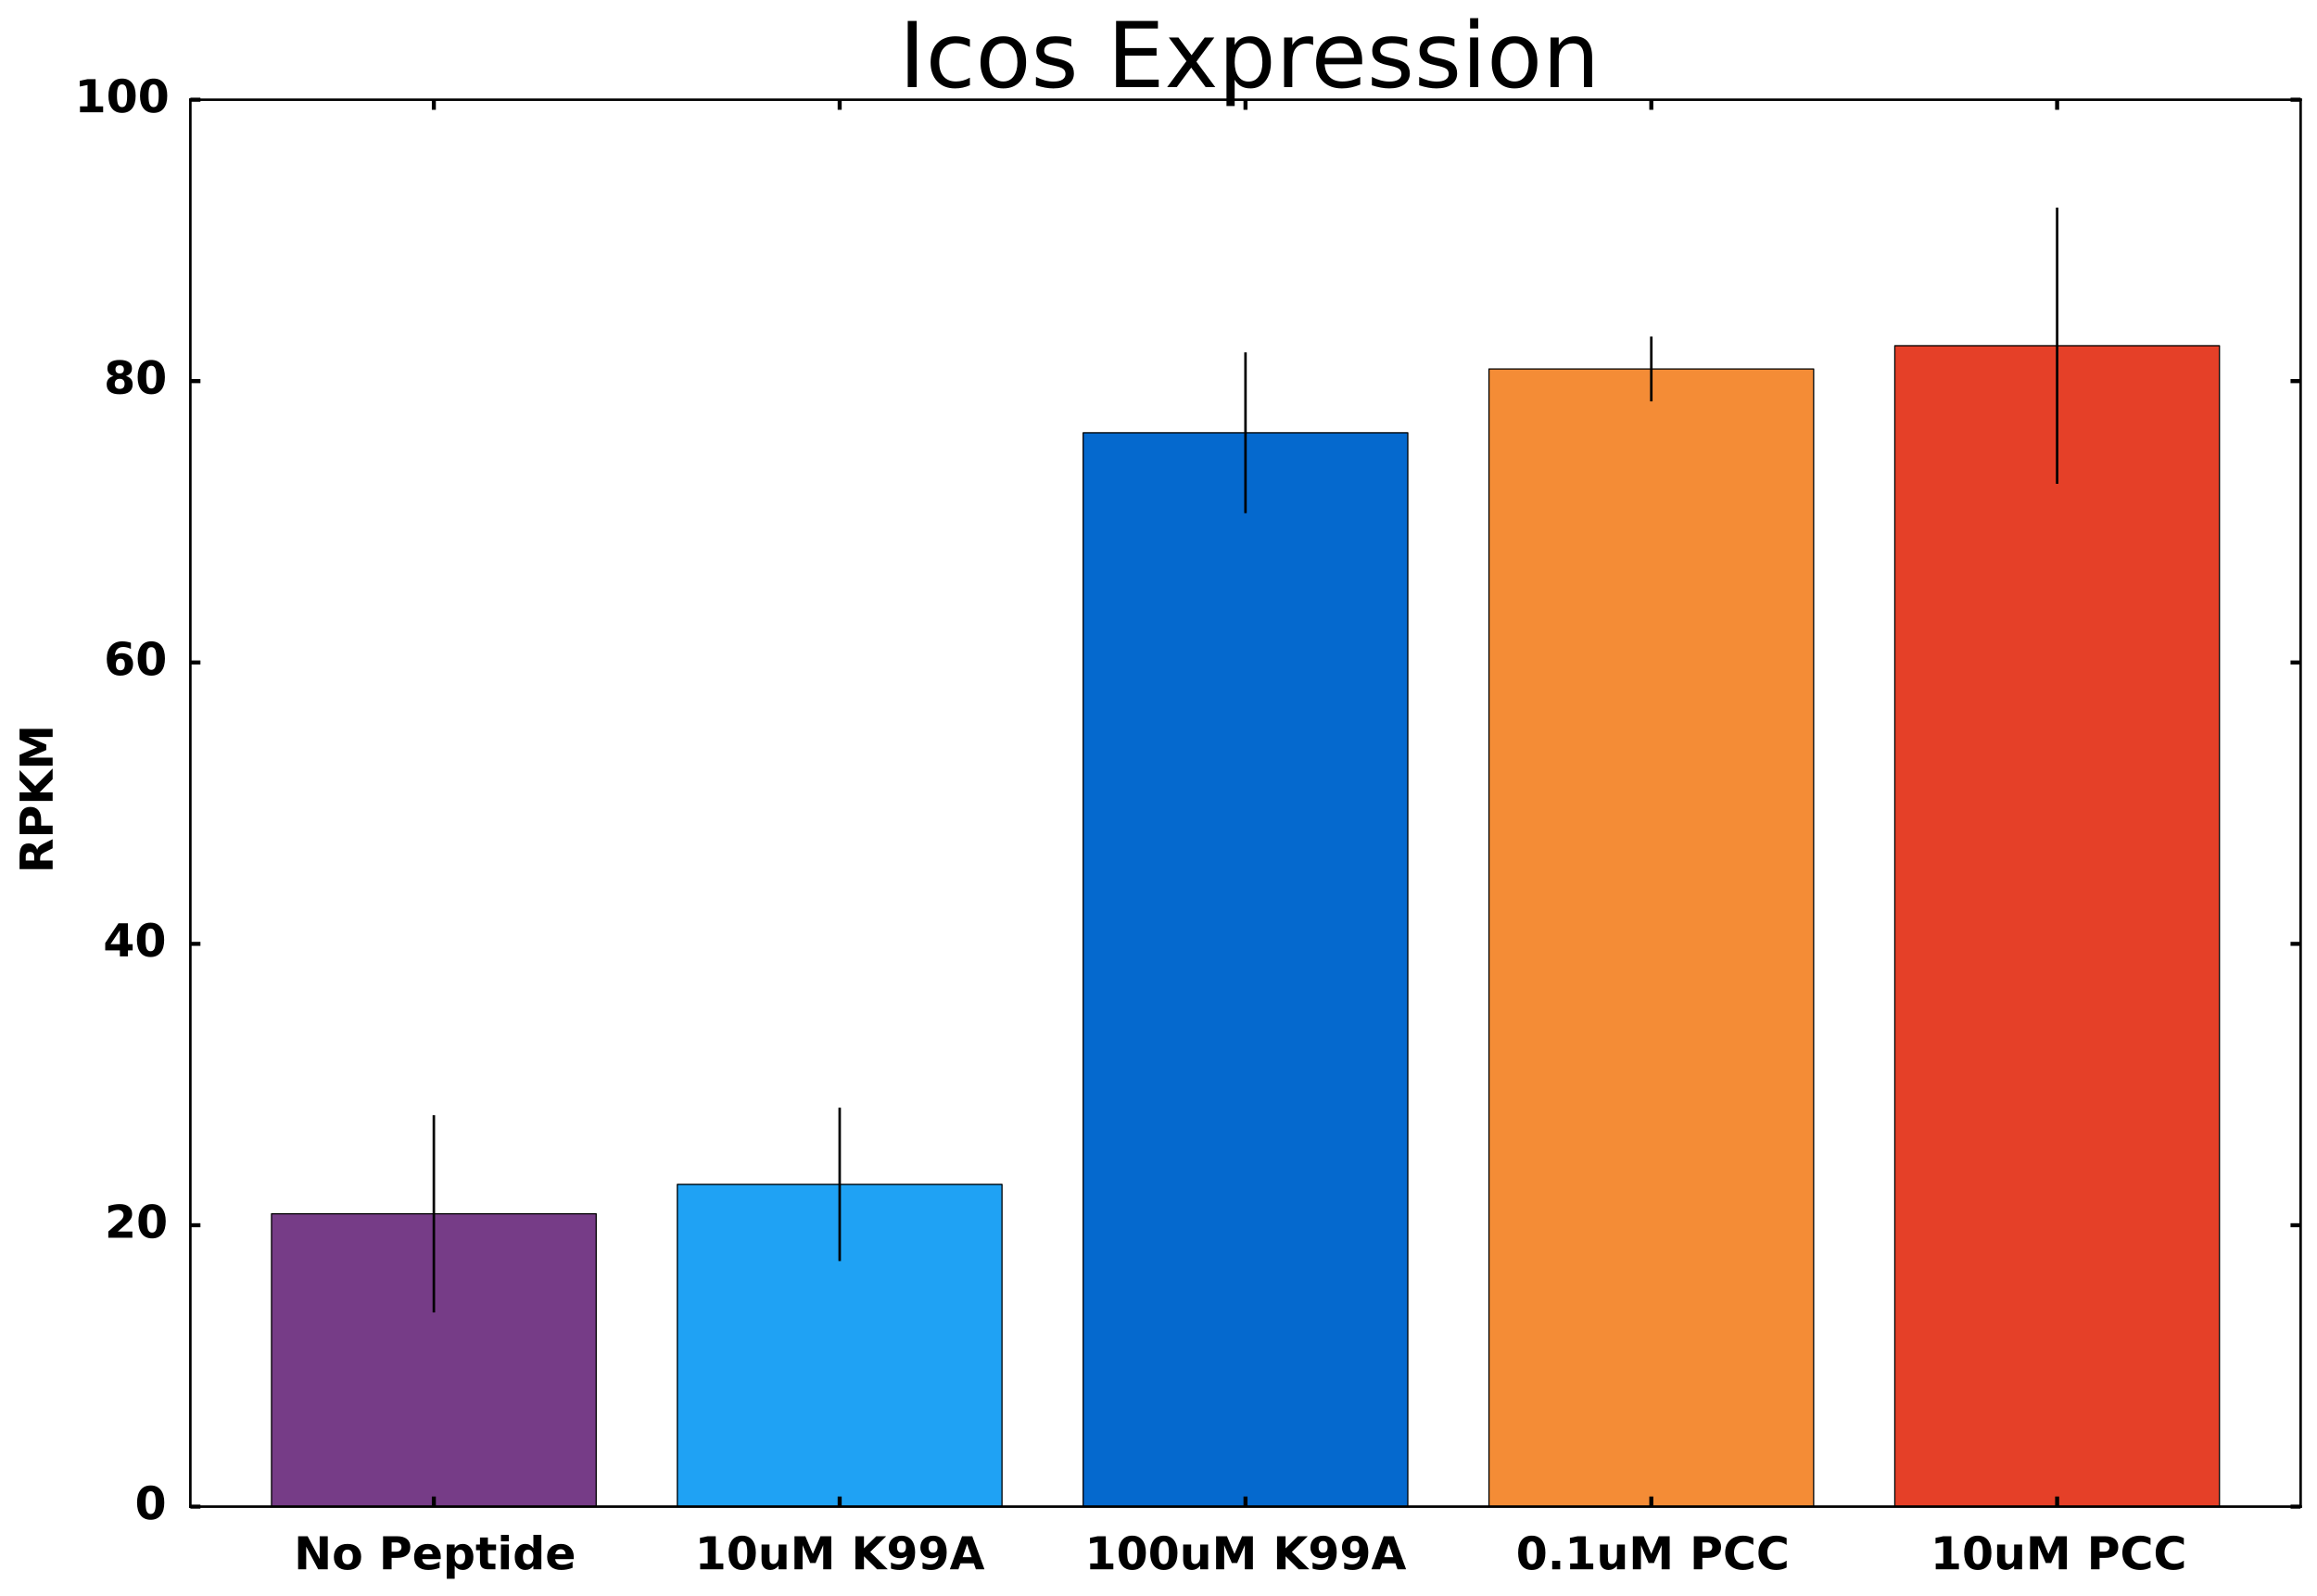 <?xml version="1.0" encoding="utf-8" standalone="no"?>
<!DOCTYPE svg PUBLIC "-//W3C//DTD SVG 1.1//EN"
  "http://www.w3.org/Graphics/SVG/1.1/DTD/svg11.dtd">
<!-- Created with matplotlib (http://matplotlib.org/) -->
<svg height="633pt" version="1.1" viewBox="0 0 919 633" width="919pt" xmlns="http://www.w3.org/2000/svg" xmlns:xlink="http://www.w3.org/1999/xlink">
 <defs>
  <style type="text/css">
*{stroke-linecap:butt;stroke-linejoin:round;}
  </style>
 </defs>
 <g id="figure_1">
  <g id="patch_1">
   <path d="
M0 633.375
L919.702 633.375
L919.702 -1.13687e-13
L0 -1.13687e-13
z
" style="fill:#ffffff;"/>
  </g>
  <g id="axes_1">
   <g id="patch_2">
    <path d="
M75.502 597.554
L912.502 597.554
L912.502 39.554
L75.502 39.554
z
" style="fill:#ffffff;"/>
   </g>
   <g id="patch_3">
    <path clip-path="url(#p544352f1a0)" d="
M107.694 597.554
L236.463 597.554
L236.463 481.418
L107.694 481.418
z
" style="fill:#763c87;stroke:#000000;stroke-linejoin:miter;stroke-width:0.48;"/>
   </g>
   <g id="patch_4">
    <path clip-path="url(#p544352f1a0)" d="
M268.655 597.554
L397.425 597.554
L397.425 469.75
L268.655 469.75
z
" style="fill:#1fa2f4;stroke:#000000;stroke-linejoin:miter;stroke-width:0.48;"/>
   </g>
   <g id="patch_5">
    <path clip-path="url(#p544352f1a0)" d="
M429.617 597.554
L558.386 597.554
L558.386 171.647
L429.617 171.647
z
" style="fill:#0569ce;stroke:#000000;stroke-linejoin:miter;stroke-width:0.48;"/>
   </g>
   <g id="patch_6">
    <path clip-path="url(#p544352f1a0)" d="
M590.578 597.554
L719.348 597.554
L719.348 146.336
L590.578 146.336
z
" style="fill:#f48c36;stroke:#000000;stroke-linejoin:miter;stroke-width:0.48;"/>
   </g>
   <g id="patch_7">
    <path clip-path="url(#p544352f1a0)" d="
M751.54 597.554
L880.309 597.554
L880.309 137.115
L751.54 137.115
z
" style="fill:#e54028;stroke:#000000;stroke-linejoin:miter;stroke-width:0.48;"/>
   </g>
   <g id="LineCollection_1">
    <path clip-path="url(#p544352f1a0)" d="
M172.078 520.535
L172.078 442.301" style="fill:none;stroke:#000000;"/>
    <path clip-path="url(#p544352f1a0)" d="
M333.04 500.163
L333.04 439.337" style="fill:none;stroke:#000000;"/>
    <path clip-path="url(#p544352f1a0)" d="
M494.002 203.54
L494.002 139.754" style="fill:none;stroke:#000000;"/>
    <path clip-path="url(#p544352f1a0)" d="
M654.963 159.187
L654.963 133.485" style="fill:none;stroke:#000000;"/>
    <path clip-path="url(#p544352f1a0)" d="
M815.925 191.889
L815.925 82.341" style="fill:none;stroke:#000000;"/>
   </g>
   <g id="line2d_1">
    <defs>
     <path d="
M3 1.83697e-16
L-3 -1.83697e-16" id="mf6afe704e8"/>
    </defs>
    <g clip-path="url(#p544352f1a0)">
     <use x="172.078" xlink:href="#mf6afe704e8" y="520.535"/>
     <use x="333.04" xlink:href="#mf6afe704e8" y="500.163"/>
     <use x="494.002" xlink:href="#mf6afe704e8" y="203.54"/>
     <use x="654.963" xlink:href="#mf6afe704e8" y="159.187"/>
     <use x="815.925" xlink:href="#mf6afe704e8" y="191.889"/>
    </g>
   </g>
   <g id="line2d_2">
    <g clip-path="url(#p544352f1a0)">
     <use x="172.078" xlink:href="#mf6afe704e8" y="442.301"/>
     <use x="333.04" xlink:href="#mf6afe704e8" y="439.337"/>
     <use x="494.002" xlink:href="#mf6afe704e8" y="139.754"/>
     <use x="654.963" xlink:href="#mf6afe704e8" y="133.485"/>
     <use x="815.925" xlink:href="#mf6afe704e8" y="82.342"/>
    </g>
   </g>
   <g id="line2d_3">
    <path clip-path="url(#p544352f1a0)" d="
M172.078 481.418
L333.04 469.75
L494.002 171.647
L654.963 146.336
L815.925 137.115" style="fill:none;"/>
   </g>
   <g id="patch_8">
    <path d="
M75.502 39.554
L912.502 39.554" style="fill:none;stroke:#000000;stroke-linecap:square;stroke-linejoin:miter;"/>
   </g>
   <g id="patch_9">
    <path d="
M75.502 597.554
L75.502 39.554" style="fill:none;stroke:#000000;stroke-linecap:square;stroke-linejoin:miter;"/>
   </g>
   <g id="patch_10">
    <path d="
M912.502 597.554
L912.502 39.554" style="fill:none;stroke:#000000;stroke-linecap:square;stroke-linejoin:miter;"/>
   </g>
   <g id="patch_11">
    <path d="
M75.502 597.554
L912.502 597.554" style="fill:none;stroke:#000000;stroke-linecap:square;stroke-linejoin:miter;"/>
   </g>
   <g id="matplotlib.axis_1">
    <g id="xtick_1">
     <g id="line2d_4">
      <defs>
       <path d="
M0 0
L0 -4" id="md018de7690" style="stroke:#000000;stroke-width:1.6;"/>
      </defs>
      <g>
       <use style="stroke:#000000;stroke-width:1.6;" x="172.078" xlink:href="#md018de7690" y="597.554"/>
      </g>
     </g>
     <g id="line2d_5">
      <defs>
       <path d="
M0 0
L0 4" id="mb6e9f458a9" style="stroke:#000000;stroke-width:1.6;"/>
      </defs>
      <g>
       <use style="stroke:#000000;stroke-width:1.6;" x="172.078" xlink:href="#mb6e9f458a9" y="39.554"/>
      </g>
     </g>
     <g id="text_1">
      <!-- No Peptide -->
      <defs>
       <path d="
M27.484 70.219
L27.484 54.688
L45.516 54.688
L45.516 42.188
L27.484 42.188
L27.484 19
Q27.484 15.188 29 13.844
Q30.516 12.5 35.016 12.5
L44 12.5
L44 0
L29 0
Q18.656 0 14.328 4.312
Q10.016 8.641 10.016 19
L10.016 42.188
L1.312 42.188
L1.312 54.688
L10.016 54.688
L10.016 70.219
z
" id="BitstreamVeraSans-Bold-74"/>
       <path id="BitstreamVeraSans-Bold-20"/>
       <path d="
M25.875 7.906
L25.875 -20.797
L8.406 -20.797
L8.406 54.688
L25.875 54.688
L25.875 46.688
Q29.5 51.469 33.891 53.734
Q38.281 56 44 56
Q54.109 56 60.594 47.969
Q67.094 39.938 67.094 27.297
Q67.094 14.656 60.594 6.609
Q54.109 -1.422 44 -1.422
Q38.281 -1.422 33.891 0.844
Q29.5 3.125 25.875 7.906
M37.5 43.312
Q31.891 43.312 28.875 39.188
Q25.875 35.062 25.875 27.297
Q25.875 19.531 28.875 15.406
Q31.891 11.281 37.5 11.281
Q43.109 11.281 46.062 15.375
Q49.031 19.484 49.031 27.297
Q49.031 35.109 46.062 39.203
Q43.109 43.312 37.5 43.312" id="BitstreamVeraSans-Bold-70"/>
       <path d="
M9.188 72.906
L40.375 72.906
Q54.297 72.906 61.734 66.719
Q69.188 60.547 69.188 49.125
Q69.188 37.641 61.734 31.469
Q54.297 25.297 40.375 25.297
L27.984 25.297
L27.984 0
L9.188 0
z

M27.984 59.281
L27.984 38.922
L38.375 38.922
Q43.844 38.922 46.828 41.578
Q49.812 44.234 49.812 49.125
Q49.812 54 46.828 56.641
Q43.844 59.281 38.375 59.281
z
" id="BitstreamVeraSans-Bold-50"/>
       <path d="
M62.984 27.484
L62.984 22.516
L22.125 22.516
Q22.75 16.359 26.562 13.281
Q30.375 10.203 37.203 10.203
Q42.719 10.203 48.5 11.844
Q54.297 13.484 60.406 16.797
L60.406 3.328
Q54.203 0.984 48 -0.219
Q41.797 -1.422 35.594 -1.422
Q20.75 -1.422 12.516 6.125
Q4.297 13.672 4.297 27.297
Q4.297 40.672 12.375 48.328
Q20.453 56 34.625 56
Q47.516 56 55.25 48.234
Q62.984 40.484 62.984 27.484
M45.016 33.297
Q45.016 38.281 42.109 41.328
Q39.203 44.391 34.516 44.391
Q29.438 44.391 26.266 41.531
Q23.094 38.672 22.312 33.297
z
" id="BitstreamVeraSans-Bold-65"/>
       <path d="
M45.609 46.688
L45.609 75.984
L63.188 75.984
L63.188 0
L45.609 0
L45.609 7.906
Q42 3.078 37.641 0.828
Q33.297 -1.422 27.594 -1.422
Q17.484 -1.422 10.984 6.609
Q4.5 14.656 4.5 27.297
Q4.5 39.938 10.984 47.969
Q17.484 56 27.594 56
Q33.25 56 37.625 53.734
Q42 51.469 45.609 46.688
M34.078 11.281
Q39.703 11.281 42.656 15.375
Q45.609 19.484 45.609 27.297
Q45.609 35.109 42.656 39.203
Q39.703 43.312 34.078 43.312
Q28.516 43.312 25.562 39.203
Q22.609 35.109 22.609 27.297
Q22.609 19.484 25.562 15.375
Q28.516 11.281 34.078 11.281" id="BitstreamVeraSans-Bold-64"/>
       <path d="
M8.406 54.688
L25.875 54.688
L25.875 0
L8.406 0
z

M8.406 75.984
L25.875 75.984
L25.875 61.719
L8.406 61.719
z
" id="BitstreamVeraSans-Bold-69"/>
       <path d="
M9.188 72.906
L30.172 72.906
L56.688 22.906
L56.688 72.906
L74.516 72.906
L74.516 0
L53.516 0
L27 50
L27 0
L9.188 0
z
" id="BitstreamVeraSans-Bold-4e"/>
       <path d="
M34.422 43.5
Q28.609 43.5 25.562 39.328
Q22.516 35.156 22.516 27.297
Q22.516 19.438 25.562 15.25
Q28.609 11.078 34.422 11.078
Q40.141 11.078 43.156 15.25
Q46.188 19.438 46.188 27.297
Q46.188 35.156 43.156 39.328
Q40.141 43.5 34.422 43.5
M34.422 56
Q48.531 56 56.469 48.375
Q64.406 40.766 64.406 27.297
Q64.406 13.812 56.469 6.188
Q48.531 -1.422 34.422 -1.422
Q20.266 -1.422 12.281 6.188
Q4.297 13.812 4.297 27.297
Q4.297 40.766 12.281 48.375
Q20.266 56 34.422 56" id="BitstreamVeraSans-Bold-6f"/>
      </defs>
      <g transform="translate(116.589 622.432)scale(0.18 -0.18)">
       <use xlink:href="#BitstreamVeraSans-Bold-4e"/>
       <use x="83.691" xlink:href="#BitstreamVeraSans-Bold-6f"/>
       <use x="152.393" xlink:href="#BitstreamVeraSans-Bold-20"/>
       <use x="187.207" xlink:href="#BitstreamVeraSans-Bold-50"/>
       <use x="260.498" xlink:href="#BitstreamVeraSans-Bold-65"/>
       <use x="328.32" xlink:href="#BitstreamVeraSans-Bold-70"/>
       <use x="399.902" xlink:href="#BitstreamVeraSans-Bold-74"/>
       <use x="447.705" xlink:href="#BitstreamVeraSans-Bold-69"/>
       <use x="481.982" xlink:href="#BitstreamVeraSans-Bold-64"/>
       <use x="553.564" xlink:href="#BitstreamVeraSans-Bold-65"/>
      </g>
     </g>
    </g>
    <g id="xtick_2">
     <g id="line2d_6">
      <g>
       <use style="stroke:#000000;stroke-width:1.6;" x="333.04" xlink:href="#md018de7690" y="597.554"/>
      </g>
     </g>
     <g id="line2d_7">
      <g>
       <use style="stroke:#000000;stroke-width:1.6;" x="333.04" xlink:href="#mb6e9f458a9" y="39.554"/>
      </g>
     </g>
     <g id="text_2">
      <!-- 10uM K99A -->
      <defs>
       <path d="
M9.188 72.906
L33.109 72.906
L49.703 33.891
L66.406 72.906
L90.281 72.906
L90.281 0
L72.516 0
L72.516 53.328
L55.719 14.016
L43.797 14.016
L27 53.328
L27 0
L9.188 0
z
" id="BitstreamVeraSans-Bold-4d"/>
       <path d="
M53.422 13.281
L24.031 13.281
L19.391 0
L0.484 0
L27.484 72.906
L49.906 72.906
L76.906 0
L58.016 0
z

M28.719 26.812
L48.688 26.812
L38.719 55.812
z
" id="BitstreamVeraSans-Bold-41"/>
       <path d="
M46 36.531
Q46 50.203 43.438 55.781
Q40.875 61.375 34.812 61.375
Q28.766 61.375 26.172 55.781
Q23.578 50.203 23.578 36.531
Q23.578 22.703 26.172 17.031
Q28.766 11.375 34.812 11.375
Q40.828 11.375 43.406 17.031
Q46 22.703 46 36.531
M64.797 36.375
Q64.797 18.266 56.984 8.422
Q49.172 -1.422 34.812 -1.422
Q20.406 -1.422 12.594 8.422
Q4.781 18.266 4.781 36.375
Q4.781 54.547 12.594 64.375
Q20.406 74.219 34.812 74.219
Q49.172 74.219 56.984 64.375
Q64.797 54.547 64.797 36.375" id="BitstreamVeraSans-Bold-30"/>
       <path d="
M7.812 21.297
L7.812 54.688
L25.391 54.688
L25.391 49.219
Q25.391 44.781 25.344 38.062
Q25.297 31.344 25.297 29.109
Q25.297 22.516 25.641 19.609
Q25.984 16.703 26.812 15.375
Q27.875 13.672 29.609 12.734
Q31.344 11.812 33.594 11.812
Q39.062 11.812 42.188 16.016
Q45.312 20.219 45.312 27.688
L45.312 54.688
L62.797 54.688
L62.797 0
L45.312 0
L45.312 7.906
Q41.359 3.125 36.938 0.844
Q32.516 -1.422 27.203 -1.422
Q17.719 -1.422 12.766 4.391
Q7.812 10.203 7.812 21.297" id="BitstreamVeraSans-Bold-75"/>
       <path d="
M9.188 72.906
L27.984 72.906
L27.984 46.297
L55.078 72.906
L76.906 72.906
L41.797 38.375
L80.516 0
L56.984 0
L27.984 28.719
L27.984 0
L9.188 0
z
" id="BitstreamVeraSans-Bold-4b"/>
       <path d="
M11.719 12.984
L28.328 12.984
L28.328 60.109
L11.281 56.594
L11.281 69.391
L28.219 72.906
L46.094 72.906
L46.094 12.984
L62.703 12.984
L62.703 0
L11.719 0
z
" id="BitstreamVeraSans-Bold-31"/>
       <path d="
M10.016 1.609
L10.016 15.094
Q14.5 12.984 18.594 11.938
Q22.703 10.891 26.703 10.891
Q35.109 10.891 39.797 15.547
Q44.484 20.219 45.312 29.391
Q42 26.953 38.234 25.734
Q34.469 24.516 30.078 24.516
Q18.891 24.516 12.031 31.031
Q5.172 37.547 5.172 48.188
Q5.172 59.969 12.812 67.047
Q20.453 74.125 33.297 74.125
Q47.562 74.125 55.375 64.5
Q63.188 54.891 63.188 37.312
Q63.188 19.234 54.047 8.906
Q44.922 -1.422 29 -1.422
Q23.875 -1.422 19.188 -0.656
Q14.5 0.094 10.016 1.609
M33.203 36.719
Q38.141 36.719 40.625 39.906
Q43.109 43.109 43.109 49.516
Q43.109 55.859 40.625 59.078
Q38.141 62.312 33.203 62.312
Q28.266 62.312 25.781 59.078
Q23.297 55.859 23.297 49.516
Q23.297 43.109 25.781 39.906
Q28.266 36.719 33.203 36.719" id="BitstreamVeraSans-Bold-39"/>
      </defs>
      <g transform="translate(275.6 622.432)scale(0.18 -0.18)">
       <use xlink:href="#BitstreamVeraSans-Bold-31"/>
       <use x="69.58" xlink:href="#BitstreamVeraSans-Bold-30"/>
       <use x="139.16" xlink:href="#BitstreamVeraSans-Bold-75"/>
       <use x="210.352" xlink:href="#BitstreamVeraSans-Bold-4d"/>
       <use x="309.863" xlink:href="#BitstreamVeraSans-Bold-20"/>
       <use x="344.678" xlink:href="#BitstreamVeraSans-Bold-4b"/>
       <use x="422.168" xlink:href="#BitstreamVeraSans-Bold-39"/>
       <use x="491.748" xlink:href="#BitstreamVeraSans-Bold-39"/>
       <use x="561.328" xlink:href="#BitstreamVeraSans-Bold-41"/>
      </g>
     </g>
    </g>
    <g id="xtick_3">
     <g id="line2d_8">
      <g>
       <use style="stroke:#000000;stroke-width:1.6;" x="494.002" xlink:href="#md018de7690" y="597.554"/>
      </g>
     </g>
     <g id="line2d_9">
      <g>
       <use style="stroke:#000000;stroke-width:1.6;" x="494.002" xlink:href="#mb6e9f458a9" y="39.554"/>
      </g>
     </g>
     <g id="text_3">
      <!-- 100uM K99A -->
      <g transform="translate(430.3 622.432)scale(0.18 -0.18)">
       <use xlink:href="#BitstreamVeraSans-Bold-31"/>
       <use x="69.58" xlink:href="#BitstreamVeraSans-Bold-30"/>
       <use x="139.16" xlink:href="#BitstreamVeraSans-Bold-30"/>
       <use x="208.74" xlink:href="#BitstreamVeraSans-Bold-75"/>
       <use x="279.932" xlink:href="#BitstreamVeraSans-Bold-4d"/>
       <use x="379.443" xlink:href="#BitstreamVeraSans-Bold-20"/>
       <use x="414.258" xlink:href="#BitstreamVeraSans-Bold-4b"/>
       <use x="491.748" xlink:href="#BitstreamVeraSans-Bold-39"/>
       <use x="561.328" xlink:href="#BitstreamVeraSans-Bold-39"/>
       <use x="630.908" xlink:href="#BitstreamVeraSans-Bold-41"/>
      </g>
     </g>
    </g>
    <g id="xtick_4">
     <g id="line2d_10">
      <g>
       <use style="stroke:#000000;stroke-width:1.6;" x="654.963" xlink:href="#md018de7690" y="597.554"/>
      </g>
     </g>
     <g id="line2d_11">
      <g>
       <use style="stroke:#000000;stroke-width:1.6;" x="654.963" xlink:href="#mb6e9f458a9" y="39.554"/>
      </g>
     </g>
     <g id="text_4">
      <!-- 0.1uM PCC -->
      <defs>
       <path d="
M67 4
Q61.812 1.312 56.203 -0.047
Q50.594 -1.422 44.484 -1.422
Q26.266 -1.422 15.625 8.766
Q4.984 18.953 4.984 36.375
Q4.984 53.859 15.625 64.031
Q26.266 74.219 44.484 74.219
Q50.594 74.219 56.203 72.844
Q61.812 71.484 67 68.797
L67 53.719
Q61.766 57.281 56.688 58.938
Q51.609 60.594 46 60.594
Q35.938 60.594 30.172 54.141
Q24.422 47.703 24.422 36.375
Q24.422 25.094 30.172 18.641
Q35.938 12.203 46 12.203
Q51.609 12.203 56.688 13.859
Q61.766 15.531 67 19.094
z
" id="BitstreamVeraSans-Bold-43"/>
       <path d="
M10.203 18.891
L27.781 18.891
L27.781 0
L10.203 0
z
" id="BitstreamVeraSans-Bold-2e"/>
      </defs>
      <g transform="translate(601.292 622.432)scale(0.18 -0.18)">
       <use xlink:href="#BitstreamVeraSans-Bold-30"/>
       <use x="69.58" xlink:href="#BitstreamVeraSans-Bold-2e"/>
       <use x="107.568" xlink:href="#BitstreamVeraSans-Bold-31"/>
       <use x="177.148" xlink:href="#BitstreamVeraSans-Bold-75"/>
       <use x="248.34" xlink:href="#BitstreamVeraSans-Bold-4d"/>
       <use x="347.852" xlink:href="#BitstreamVeraSans-Bold-20"/>
       <use x="382.666" xlink:href="#BitstreamVeraSans-Bold-50"/>
       <use x="455.957" xlink:href="#BitstreamVeraSans-Bold-43"/>
       <use x="529.346" xlink:href="#BitstreamVeraSans-Bold-43"/>
      </g>
     </g>
    </g>
    <g id="xtick_5">
     <g id="line2d_12">
      <g>
       <use style="stroke:#000000;stroke-width:1.6;" x="815.925" xlink:href="#md018de7690" y="597.554"/>
      </g>
     </g>
     <g id="line2d_13">
      <g>
       <use style="stroke:#000000;stroke-width:1.6;" x="815.925" xlink:href="#mb6e9f458a9" y="39.554"/>
      </g>
     </g>
     <g id="text_5">
      <!-- 10uM PCC -->
      <g transform="translate(765.672 622.432)scale(0.18 -0.18)">
       <use xlink:href="#BitstreamVeraSans-Bold-31"/>
       <use x="69.58" xlink:href="#BitstreamVeraSans-Bold-30"/>
       <use x="139.16" xlink:href="#BitstreamVeraSans-Bold-75"/>
       <use x="210.352" xlink:href="#BitstreamVeraSans-Bold-4d"/>
       <use x="309.863" xlink:href="#BitstreamVeraSans-Bold-20"/>
       <use x="344.678" xlink:href="#BitstreamVeraSans-Bold-50"/>
       <use x="417.969" xlink:href="#BitstreamVeraSans-Bold-43"/>
       <use x="491.357" xlink:href="#BitstreamVeraSans-Bold-43"/>
      </g>
     </g>
    </g>
   </g>
   <g id="matplotlib.axis_2">
    <g id="ytick_1">
     <g id="line2d_14">
      <defs>
       <path d="
M0 0
L4 0" id="med74821ad8" style="stroke:#000000;stroke-width:1.6;"/>
      </defs>
      <g>
       <use style="stroke:#000000;stroke-width:1.6;" x="75.502" xlink:href="#med74821ad8" y="597.554"/>
      </g>
     </g>
     <g id="line2d_15">
      <defs>
       <path d="
M0 0
L-4 0" id="mc83d8c5c1e" style="stroke:#000000;stroke-width:1.6;"/>
      </defs>
      <g>
       <use style="stroke:#000000;stroke-width:1.6;" x="912.502" xlink:href="#mc83d8c5c1e" y="597.554"/>
      </g>
     </g>
     <g id="text_6">
      <!-- 0 -->
      <g transform="translate(53.499 602.521)scale(0.18 -0.18)">
       <use xlink:href="#BitstreamVeraSans-Bold-30"/>
      </g>
     </g>
    </g>
    <g id="ytick_2">
     <g id="line2d_16">
      <g>
       <use style="stroke:#000000;stroke-width:1.6;" x="75.502" xlink:href="#med74821ad8" y="485.954"/>
      </g>
     </g>
     <g id="line2d_17">
      <g>
       <use style="stroke:#000000;stroke-width:1.6;" x="912.502" xlink:href="#mc83d8c5c1e" y="485.954"/>
      </g>
     </g>
     <g id="text_7">
      <!-- 20 -->
      <defs>
       <path d="
M28.812 13.812
L60.891 13.812
L60.891 0
L7.906 0
L7.906 13.812
L34.516 37.312
Q38.094 40.531 39.797 43.609
Q41.5 46.688 41.5 50
Q41.5 55.125 38.062 58.25
Q34.625 61.375 28.906 61.375
Q24.516 61.375 19.281 59.5
Q14.062 57.625 8.109 53.906
L8.109 69.922
Q14.453 72.016 20.656 73.109
Q26.859 74.219 32.812 74.219
Q45.906 74.219 53.156 68.453
Q60.406 62.703 60.406 52.391
Q60.406 46.438 57.328 41.281
Q54.25 36.141 44.391 27.484
z
" id="BitstreamVeraSans-Bold-32"/>
      </defs>
      <g transform="translate(41.537 490.921)scale(0.18 -0.18)">
       <use xlink:href="#BitstreamVeraSans-Bold-32"/>
       <use x="69.58" xlink:href="#BitstreamVeraSans-Bold-30"/>
      </g>
     </g>
    </g>
    <g id="ytick_3">
     <g id="line2d_18">
      <g>
       <use style="stroke:#000000;stroke-width:1.6;" x="75.502" xlink:href="#med74821ad8" y="374.354"/>
      </g>
     </g>
     <g id="line2d_19">
      <g>
       <use style="stroke:#000000;stroke-width:1.6;" x="912.502" xlink:href="#mc83d8c5c1e" y="374.354"/>
      </g>
     </g>
     <g id="text_8">
      <!-- 40 -->
      <defs>
       <path d="
M36.812 57.422
L16.219 26.906
L36.812 26.906
z

M33.688 72.906
L54.594 72.906
L54.594 26.906
L64.984 26.906
L64.984 13.281
L54.594 13.281
L54.594 0
L36.812 0
L36.812 13.281
L4.5 13.281
L4.5 29.391
z
" id="BitstreamVeraSans-Bold-34"/>
      </defs>
      <g transform="translate(40.924 379.321)scale(0.18 -0.18)">
       <use xlink:href="#BitstreamVeraSans-Bold-34"/>
       <use x="69.58" xlink:href="#BitstreamVeraSans-Bold-30"/>
      </g>
     </g>
    </g>
    <g id="ytick_4">
     <g id="line2d_20">
      <g>
       <use style="stroke:#000000;stroke-width:1.6;" x="75.502" xlink:href="#med74821ad8" y="262.754"/>
      </g>
     </g>
     <g id="line2d_21">
      <g>
       <use style="stroke:#000000;stroke-width:1.6;" x="912.502" xlink:href="#mc83d8c5c1e" y="262.754"/>
      </g>
     </g>
     <g id="text_9">
      <!-- 60 -->
      <defs>
       <path d="
M36.188 35.984
Q31.25 35.984 28.781 32.781
Q26.312 29.594 26.312 23.188
Q26.312 16.797 28.781 13.594
Q31.25 10.406 36.188 10.406
Q41.156 10.406 43.625 13.594
Q46.094 16.797 46.094 23.188
Q46.094 29.594 43.625 32.781
Q41.156 35.984 36.188 35.984
M59.422 71
L59.422 57.516
Q54.781 59.719 50.672 60.766
Q46.578 61.812 42.672 61.812
Q34.281 61.812 29.594 57.141
Q24.906 52.484 24.125 43.312
Q27.344 45.703 31.094 46.891
Q34.859 48.094 39.312 48.094
Q50.484 48.094 57.344 41.547
Q64.203 35.016 64.203 24.422
Q64.203 12.703 56.531 5.641
Q48.875 -1.422 35.984 -1.422
Q21.781 -1.422 13.984 8.172
Q6.203 17.781 6.203 35.406
Q6.203 53.469 15.312 63.797
Q24.422 74.125 40.281 74.125
Q45.312 74.125 50.047 73.344
Q54.781 72.562 59.422 71" id="BitstreamVeraSans-Bold-36"/>
      </defs>
      <g transform="translate(41.231 267.721)scale(0.18 -0.18)">
       <use xlink:href="#BitstreamVeraSans-Bold-36"/>
       <use x="69.58" xlink:href="#BitstreamVeraSans-Bold-30"/>
      </g>
     </g>
    </g>
    <g id="ytick_5">
     <g id="line2d_22">
      <g>
       <use style="stroke:#000000;stroke-width:1.6;" x="75.502" xlink:href="#med74821ad8" y="151.154"/>
      </g>
     </g>
     <g id="line2d_23">
      <g>
       <use style="stroke:#000000;stroke-width:1.6;" x="912.502" xlink:href="#mc83d8c5c1e" y="151.154"/>
      </g>
     </g>
     <g id="text_10">
      <!-- 80 -->
      <defs>
       <path d="
M34.812 32.625
Q29.547 32.625 26.703 29.734
Q23.875 26.859 23.875 21.484
Q23.875 16.109 26.703 13.25
Q29.547 10.406 34.812 10.406
Q40.047 10.406 42.828 13.25
Q45.609 16.109 45.609 21.484
Q45.609 26.906 42.828 29.766
Q40.047 32.625 34.812 32.625
M21.094 38.812
Q14.453 40.828 11.078 44.969
Q7.719 49.125 7.719 55.328
Q7.719 64.547 14.594 69.375
Q21.484 74.219 34.812 74.219
Q48.047 74.219 54.922 69.406
Q61.812 64.594 61.812 55.328
Q61.812 49.125 58.422 44.969
Q55.031 40.828 48.391 38.812
Q55.812 36.766 59.594 32.156
Q63.375 27.547 63.375 20.516
Q63.375 9.672 56.172 4.125
Q48.969 -1.422 34.812 -1.422
Q20.609 -1.422 13.359 4.125
Q6.109 9.672 6.109 20.516
Q6.109 27.547 9.891 32.156
Q13.672 36.766 21.094 38.812
M25.484 53.422
Q25.484 49.078 27.906 46.734
Q30.328 44.391 34.812 44.391
Q39.203 44.391 41.594 46.734
Q44 49.078 44 53.422
Q44 57.766 41.594 60.078
Q39.203 62.406 34.812 62.406
Q30.328 62.406 27.906 60.062
Q25.484 57.719 25.484 53.422" id="BitstreamVeraSans-Bold-38"/>
      </defs>
      <g transform="translate(41.214 156.121)scale(0.18 -0.18)">
       <use xlink:href="#BitstreamVeraSans-Bold-38"/>
       <use x="69.58" xlink:href="#BitstreamVeraSans-Bold-30"/>
      </g>
     </g>
    </g>
    <g id="ytick_6">
     <g id="line2d_24">
      <g>
       <use style="stroke:#000000;stroke-width:1.6;" x="75.502" xlink:href="#med74821ad8" y="39.554"/>
      </g>
     </g>
     <g id="line2d_25">
      <g>
       <use style="stroke:#000000;stroke-width:1.6;" x="912.502" xlink:href="#mc83d8c5c1e" y="39.554"/>
      </g>
     </g>
     <g id="text_11">
      <!-- 100 -->
      <g transform="translate(29.621 44.521)scale(0.18 -0.18)">
       <use xlink:href="#BitstreamVeraSans-Bold-31"/>
       <use x="69.58" xlink:href="#BitstreamVeraSans-Bold-30"/>
       <use x="139.16" xlink:href="#BitstreamVeraSans-Bold-30"/>
      </g>
     </g>
    </g>
    <g id="text_12">
     <!-- RPKM -->
     <defs>
      <path d="
M35.891 40.578
Q41.797 40.578 44.359 42.766
Q46.922 44.969 46.922 50
Q46.922 54.984 44.359 57.125
Q41.797 59.281 35.891 59.281
L27.984 59.281
L27.984 40.578
z

M27.984 27.594
L27.984 0
L9.188 0
L9.188 72.906
L37.891 72.906
Q52.297 72.906 59 68.062
Q65.719 63.234 65.719 52.781
Q65.719 45.562 62.219 40.922
Q58.734 36.281 51.703 34.078
Q55.562 33.203 58.609 30.094
Q61.672 27 64.797 20.703
L75 0
L54.984 0
L46.094 18.109
Q43.406 23.578 40.641 25.578
Q37.891 27.594 33.297 27.594
z
" id="BitstreamVeraSans-Bold-52"/>
     </defs>
     <g transform="translate(20.877 346.353)rotate(-90.0)scale(0.18 -0.18)">
      <use xlink:href="#BitstreamVeraSans-Bold-52"/>
      <use x="77.002" xlink:href="#BitstreamVeraSans-Bold-50"/>
      <use x="150.293" xlink:href="#BitstreamVeraSans-Bold-4b"/>
      <use x="227.783" xlink:href="#BitstreamVeraSans-Bold-4d"/>
     </g>
    </g>
   </g>
   <g id="text_13">
    <!-- Icos Expression -->
    <defs>
     <path d="
M30.609 48.391
Q23.391 48.391 19.188 42.75
Q14.984 37.109 14.984 27.297
Q14.984 17.484 19.156 11.844
Q23.344 6.203 30.609 6.203
Q37.797 6.203 41.984 11.859
Q46.188 17.531 46.188 27.297
Q46.188 37.016 41.984 42.703
Q37.797 48.391 30.609 48.391
M30.609 56
Q42.328 56 49.016 48.375
Q55.719 40.766 55.719 27.297
Q55.719 13.875 49.016 6.219
Q42.328 -1.422 30.609 -1.422
Q18.844 -1.422 12.172 6.219
Q5.516 13.875 5.516 27.297
Q5.516 40.766 12.172 48.375
Q18.844 56 30.609 56" id="BitstreamVeraSans-Roman-6f"/>
     <path d="
M9.422 54.688
L18.406 54.688
L18.406 0
L9.422 0
z

M9.422 75.984
L18.406 75.984
L18.406 64.594
L9.422 64.594
z
" id="BitstreamVeraSans-Roman-69"/>
     <path d="
M41.109 46.297
Q39.594 47.172 37.812 47.578
Q36.031 48 33.891 48
Q26.266 48 22.188 43.047
Q18.109 38.094 18.109 28.812
L18.109 0
L9.078 0
L9.078 54.688
L18.109 54.688
L18.109 46.188
Q20.953 51.172 25.484 53.578
Q30.031 56 36.531 56
Q37.453 56 38.578 55.875
Q39.703 55.766 41.062 55.516
z
" id="BitstreamVeraSans-Roman-72"/>
     <path d="
M56.203 29.594
L56.203 25.203
L14.891 25.203
Q15.484 15.922 20.484 11.062
Q25.484 6.203 34.422 6.203
Q39.594 6.203 44.453 7.469
Q49.312 8.734 54.109 11.281
L54.109 2.781
Q49.266 0.734 44.188 -0.344
Q39.109 -1.422 33.891 -1.422
Q20.797 -1.422 13.156 6.188
Q5.516 13.812 5.516 26.812
Q5.516 40.234 12.766 48.109
Q20.016 56 32.328 56
Q43.359 56 49.781 48.891
Q56.203 41.797 56.203 29.594
M47.219 32.234
Q47.125 39.594 43.094 43.984
Q39.062 48.391 32.422 48.391
Q24.906 48.391 20.391 44.141
Q15.875 39.891 15.188 32.172
z
" id="BitstreamVeraSans-Roman-65"/>
     <path d="
M48.781 52.594
L48.781 44.188
Q44.969 46.297 41.141 47.344
Q37.312 48.391 33.406 48.391
Q24.656 48.391 19.812 42.844
Q14.984 37.312 14.984 27.297
Q14.984 17.281 19.812 11.734
Q24.656 6.203 33.406 6.203
Q37.312 6.203 41.141 7.25
Q44.969 8.297 48.781 10.406
L48.781 2.094
Q45.016 0.344 40.984 -0.531
Q36.969 -1.422 32.422 -1.422
Q20.062 -1.422 12.781 6.344
Q5.516 14.109 5.516 27.297
Q5.516 40.672 12.859 48.328
Q20.219 56 33.016 56
Q37.156 56 41.109 55.141
Q45.062 54.297 48.781 52.594" id="BitstreamVeraSans-Roman-63"/>
     <path d="
M54.891 54.688
L35.109 28.078
L55.906 0
L45.312 0
L29.391 21.484
L13.484 0
L2.875 0
L24.125 28.609
L4.688 54.688
L15.281 54.688
L29.781 35.203
L44.281 54.688
z
" id="BitstreamVeraSans-Roman-78"/>
     <path id="BitstreamVeraSans-Roman-20"/>
     <path d="
M44.281 53.078
L44.281 44.578
Q40.484 46.531 36.375 47.5
Q32.281 48.484 27.875 48.484
Q21.188 48.484 17.844 46.438
Q14.5 44.391 14.5 40.281
Q14.5 37.156 16.891 35.375
Q19.281 33.594 26.516 31.984
L29.594 31.297
Q39.156 29.25 43.188 25.516
Q47.219 21.781 47.219 15.094
Q47.219 7.469 41.188 3.016
Q35.156 -1.422 24.609 -1.422
Q20.219 -1.422 15.453 -0.562
Q10.688 0.297 5.422 2
L5.422 11.281
Q10.406 8.688 15.234 7.391
Q20.062 6.109 24.812 6.109
Q31.156 6.109 34.562 8.281
Q37.984 10.453 37.984 14.406
Q37.984 18.062 35.516 20.016
Q33.062 21.969 24.703 23.781
L21.578 24.516
Q13.234 26.266 9.516 29.906
Q5.812 33.547 5.812 39.891
Q5.812 47.609 11.281 51.797
Q16.75 56 26.812 56
Q31.781 56 36.172 55.266
Q40.578 54.547 44.281 53.078" id="BitstreamVeraSans-Roman-73"/>
     <path d="
M18.109 8.203
L18.109 -20.797
L9.078 -20.797
L9.078 54.688
L18.109 54.688
L18.109 46.391
Q20.953 51.266 25.266 53.625
Q29.594 56 35.594 56
Q45.562 56 51.781 48.094
Q58.016 40.188 58.016 27.297
Q58.016 14.406 51.781 6.484
Q45.562 -1.422 35.594 -1.422
Q29.594 -1.422 25.266 0.953
Q20.953 3.328 18.109 8.203
M48.688 27.297
Q48.688 37.203 44.609 42.844
Q40.531 48.484 33.406 48.484
Q26.266 48.484 22.188 42.844
Q18.109 37.203 18.109 27.297
Q18.109 17.391 22.188 11.75
Q26.266 6.109 33.406 6.109
Q40.531 6.109 44.609 11.75
Q48.688 17.391 48.688 27.297" id="BitstreamVeraSans-Roman-70"/>
     <path d="
M9.812 72.906
L55.906 72.906
L55.906 64.594
L19.672 64.594
L19.672 43.016
L54.391 43.016
L54.391 34.719
L19.672 34.719
L19.672 8.297
L56.781 8.297
L56.781 0
L9.812 0
z
" id="BitstreamVeraSans-Roman-45"/>
     <path d="
M54.891 33.016
L54.891 0
L45.906 0
L45.906 32.719
Q45.906 40.484 42.875 44.328
Q39.844 48.188 33.797 48.188
Q26.516 48.188 22.312 43.547
Q18.109 38.922 18.109 30.906
L18.109 0
L9.078 0
L9.078 54.688
L18.109 54.688
L18.109 46.188
Q21.344 51.125 25.703 53.562
Q30.078 56 35.797 56
Q45.219 56 50.047 50.172
Q54.891 44.344 54.891 33.016" id="BitstreamVeraSans-Roman-6e"/>
     <path d="
M9.812 72.906
L19.672 72.906
L19.672 0
L9.812 0
z
" id="BitstreamVeraSans-Roman-49"/>
    </defs>
    <g transform="translate(356.51 34.554)scale(0.36 -0.36)">
     <use xlink:href="#BitstreamVeraSans-Roman-49"/>
     <use x="29.492" xlink:href="#BitstreamVeraSans-Roman-63"/>
     <use x="84.473" xlink:href="#BitstreamVeraSans-Roman-6f"/>
     <use x="145.654" xlink:href="#BitstreamVeraSans-Roman-73"/>
     <use x="197.754" xlink:href="#BitstreamVeraSans-Roman-20"/>
     <use x="229.541" xlink:href="#BitstreamVeraSans-Roman-45"/>
     <use x="292.725" xlink:href="#BitstreamVeraSans-Roman-78"/>
     <use x="351.904" xlink:href="#BitstreamVeraSans-Roman-70"/>
     <use x="415.381" xlink:href="#BitstreamVeraSans-Roman-72"/>
     <use x="454.244" xlink:href="#BitstreamVeraSans-Roman-65"/>
     <use x="515.768" xlink:href="#BitstreamVeraSans-Roman-73"/>
     <use x="567.867" xlink:href="#BitstreamVeraSans-Roman-73"/>
     <use x="619.967" xlink:href="#BitstreamVeraSans-Roman-69"/>
     <use x="647.75" xlink:href="#BitstreamVeraSans-Roman-6f"/>
     <use x="708.932" xlink:href="#BitstreamVeraSans-Roman-6e"/>
    </g>
   </g>
  </g>
 </g>
 <defs>
  <clipPath id="p544352f1a0">
   <rect height="558.0" width="837.0" x="75.502" y="39.554"/>
  </clipPath>
 </defs>
</svg>
